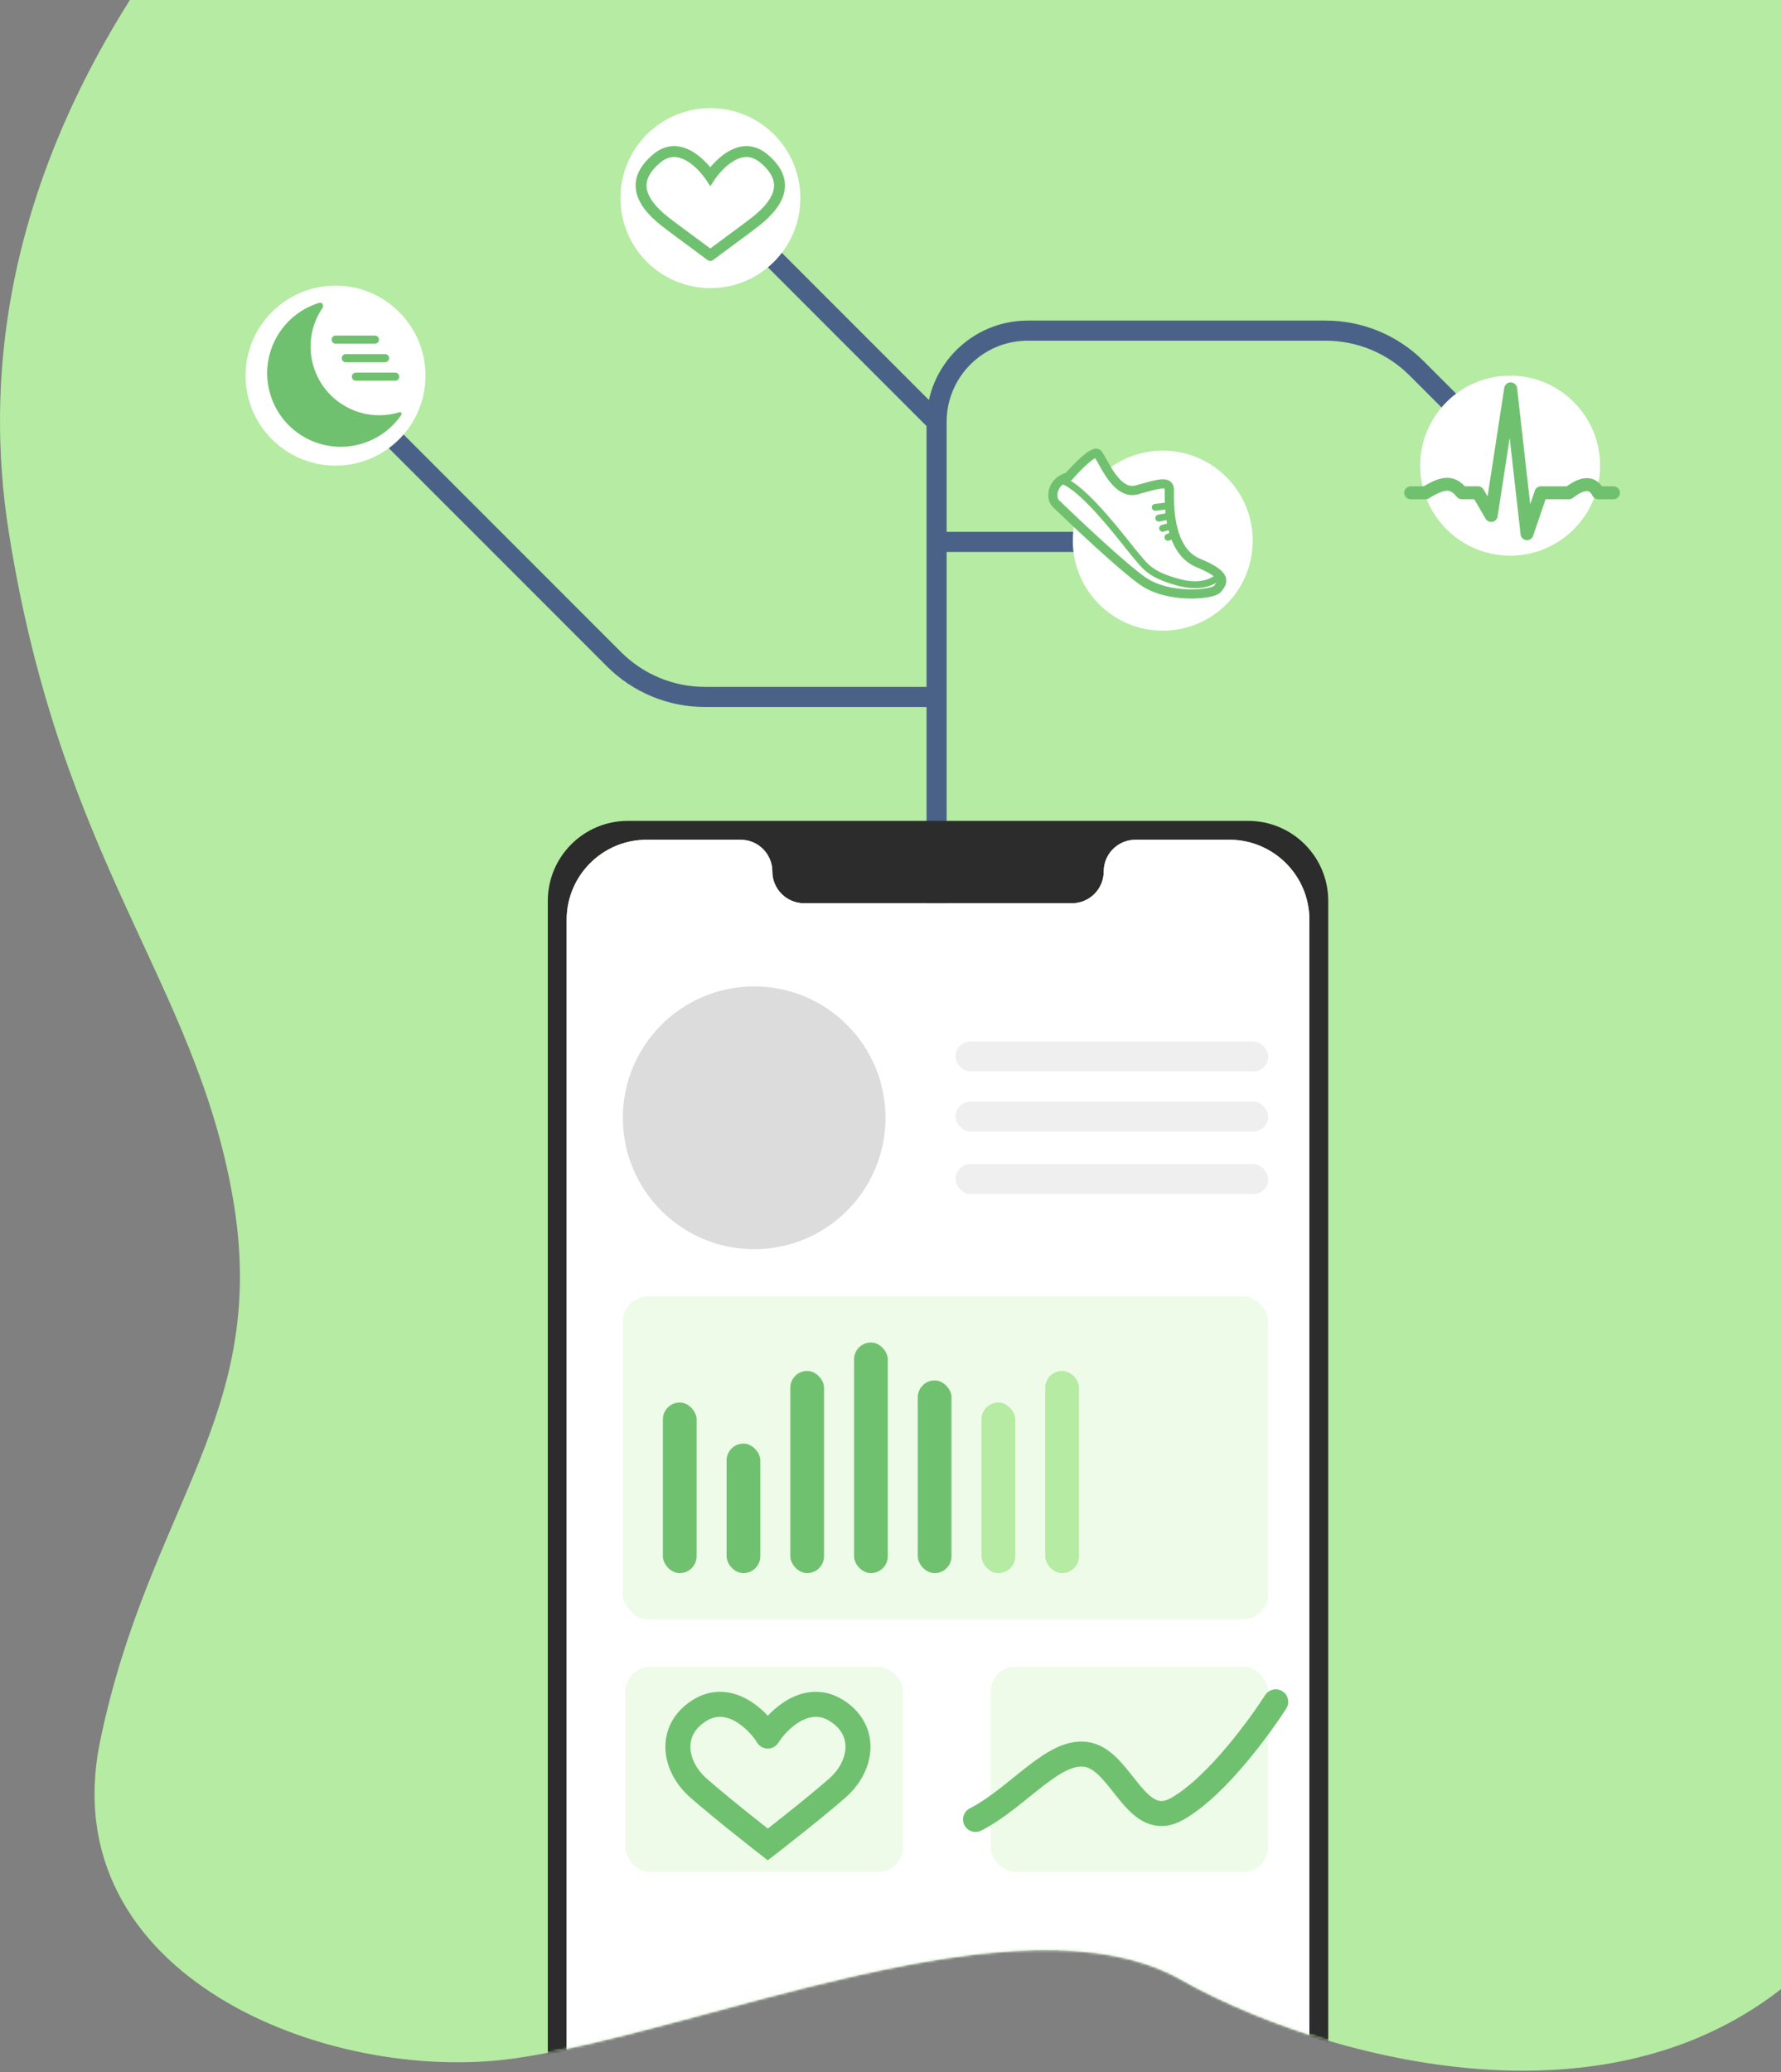 <svg width="712" height="828" viewBox="0 0 712 828" fill="none" xmlns="http://www.w3.org/2000/svg">
<rect x="0" y="0" width="712" height="828" fill="#808080" stroke="none"/>
<path d="M3.564 213C-17.435 81 60.398 -12.333 79.564 -40H808.564C815.231 143 817.664 546.3 774.064 695.5C719.564 882 535.565 827 472.065 791C408.565 755 280.064 812 205.564 822.5C131.064 833 20.565 789.5 40.064 695.5C59.564 601.5 108.132 565 93.064 478.5C77.997 392 24.564 345 3.564 213Z" fill="#B5EBA2"/>
<path d="M465.343 216.536H374.423M604.719 185.563L566.329 147.173C556.685 137.529 543.604 132.11 529.965 132.11H410.891C390.75 132.11 374.423 148.437 374.423 168.578V168.578M284.503 78.658L374.423 168.578M374.423 168.578V278.481M374.423 364.904V278.481M133.137 151.094L245.462 263.418C255.106 273.062 268.187 278.481 281.826 278.481H374.423" stroke="#4A6288" stroke-width="8.035"/>
<circle cx="603.72" cy="186.062" r="35.968" fill="white"/>
<path d="M563.953 196.9H569.922C577.18 192.372 580.821 192.377 584.403 196.9H590.846L596.15 205.958L603.922 155.381L610.46 213.236L616.038 196.9H627.236C633.119 192.323 636.885 192.778 638.955 196.9H645" stroke="#70C16F" stroke-width="5.181" stroke-linecap="round" stroke-linejoin="round"/>
<path d="M500.812 216.036C500.812 235.901 484.708 252.004 464.843 252.004C444.979 252.004 428.875 235.901 428.875 216.036C428.875 196.171 444.979 180.068 464.843 180.068C484.708 180.068 500.812 196.171 500.812 216.036Z" fill="white"/>
<path d="M438.81 181.322C437.212 179.741 430.389 186.787 427.177 190.508C420.033 192.461 420.127 199.228 422.007 201.088C430.193 209.033 448.609 226.365 456.787 232.132C467.01 239.34 484.87 237.713 486.751 235.271C488.631 232.829 491.451 230.039 478.995 224.923C466.54 219.807 467.48 199.693 467.48 195.74C467.48 191.787 462.898 193.414 454.437 195.74C445.977 198.065 440.807 183.299 438.81 181.322Z" fill="white" stroke="#70C16F" stroke-width="3.672" stroke-linejoin="round"/>
<path d="M487.455 230.039C485.967 231.977 480.64 235.225 471.24 232.713C459.49 229.574 457.727 226.086 454.085 221.9C450.442 217.715 434.227 195.507 424.827 192.019" stroke="#70C16F" stroke-width="2.754" stroke-linecap="round"/>
<path d="M467.715 202.018L461.84 202.716M467.48 206.204L463.25 207.018M468.655 210.041L464.778 211.087M469.713 213.645L466.893 214.691" stroke="#70C16F" stroke-width="2.754" stroke-linecap="round"/>
<circle cx="284.004" cy="79.157" r="35.968" fill="white"/>
<path d="M305.405 63.344C315.361 71.733 312.706 80.122 302.086 88.511C298.793 91.112 284.162 101.76 283.956 102.055C283.959 102.06 283.959 102.062 283.956 102.062C283.953 102.062 283.953 102.06 283.956 102.055C283.752 101.76 269.12 91.112 265.826 88.511C255.207 80.122 252.552 71.733 262.508 63.344C273.327 54.228 283.956 70.442 283.956 70.442C283.956 70.442 294.586 54.228 305.405 63.344Z" fill="white"/>
<path d="M305.405 63.344L306.812 61.674V61.674L305.405 63.344ZM302.086 88.511L300.733 86.797L302.086 88.511ZM262.508 63.344L261.1 61.674V61.674L262.508 63.344ZM265.826 88.511L264.472 90.225H264.472L265.826 88.511ZM283.956 70.442L282.13 71.64L283.956 74.426L285.783 71.64L283.956 70.442ZM303.998 65.014C308.634 68.921 309.871 72.398 309.311 75.545C308.709 78.928 305.925 82.695 300.733 86.797L303.44 90.225C308.867 85.938 312.721 81.315 313.612 76.31C314.545 71.068 312.132 66.156 306.812 61.674L303.998 65.014ZM261.1 61.674C255.781 66.156 253.368 71.068 254.301 76.31C255.192 81.315 259.046 85.938 264.472 90.225L267.18 86.797C261.987 82.695 259.204 78.928 258.602 75.545C258.042 72.398 259.279 68.921 263.915 65.014L261.1 61.674ZM283.956 70.442C285.783 71.64 285.783 71.64 285.782 71.641C285.782 71.641 285.782 71.641 285.782 71.642C285.782 71.642 285.781 71.642 285.781 71.642C285.782 71.642 285.782 71.641 285.784 71.639C285.787 71.634 285.792 71.626 285.8 71.615C285.815 71.592 285.841 71.554 285.875 71.504C285.945 71.403 286.053 71.25 286.196 71.054C286.483 70.663 286.909 70.106 287.454 69.462C288.553 68.163 290.093 66.561 291.908 65.242C293.735 63.913 295.708 62.97 297.695 62.782C299.598 62.602 301.717 63.093 303.998 65.014L306.812 61.674C303.684 59.038 300.416 58.137 297.284 58.433C294.235 58.721 291.522 60.122 289.34 61.708C287.145 63.303 285.351 65.184 284.119 66.641C283.498 67.374 283.009 68.013 282.672 68.473C282.504 68.703 282.372 68.889 282.281 69.021C282.236 69.087 282.2 69.14 282.175 69.177C282.162 69.196 282.152 69.211 282.144 69.223C282.141 69.228 282.138 69.233 282.135 69.237C282.134 69.239 282.133 69.24 282.132 69.242C282.132 69.242 282.131 69.243 282.131 69.243C282.13 69.244 282.13 69.245 283.956 70.442ZM283.956 70.442C285.783 69.245 285.783 69.244 285.782 69.243C285.782 69.243 285.781 69.242 285.781 69.242C285.78 69.24 285.779 69.239 285.778 69.237C285.775 69.233 285.772 69.228 285.768 69.223C285.761 69.211 285.751 69.196 285.738 69.177C285.713 69.14 285.677 69.087 285.631 69.021C285.54 68.889 285.409 68.703 285.24 68.473C284.903 68.013 284.414 67.374 283.794 66.641C282.562 65.184 280.768 63.303 278.573 61.708C276.391 60.122 273.678 58.721 270.629 58.433C267.496 58.137 264.229 59.038 261.1 61.674L263.915 65.014C266.196 63.093 268.314 62.602 270.218 62.782C272.205 62.97 274.178 63.913 276.005 65.242C277.82 66.561 279.36 68.163 280.459 69.462C281.004 70.106 281.43 70.663 281.717 71.054C281.86 71.25 281.967 71.403 282.037 71.504C282.072 71.554 282.098 71.592 282.113 71.615C282.121 71.626 282.126 71.634 282.129 71.639C282.13 71.641 282.131 71.642 282.131 71.642C282.131 71.642 282.131 71.642 282.131 71.642C282.131 71.641 282.131 71.641 282.13 71.641C282.13 71.64 282.13 71.64 283.956 70.442ZM300.733 86.797C299.122 88.069 294.682 91.352 290.566 94.391C288.52 95.901 286.565 97.344 285.109 98.428C284.382 98.969 283.772 99.425 283.336 99.758C283.119 99.922 282.936 100.064 282.798 100.174C282.731 100.227 282.661 100.284 282.598 100.338C282.568 100.363 282.524 100.402 282.476 100.447C282.472 100.451 282.31 100.597 282.163 100.809L285.75 103.302C285.661 103.43 285.579 103.517 285.555 103.543C285.519 103.581 285.491 103.608 285.477 103.621C285.462 103.636 285.45 103.646 285.445 103.651C285.442 103.653 285.44 103.655 285.438 103.656C285.437 103.658 285.436 103.658 285.436 103.658C285.436 103.658 285.437 103.658 285.438 103.657C285.439 103.656 285.44 103.655 285.442 103.653C285.446 103.65 285.452 103.645 285.459 103.639C285.474 103.627 285.493 103.612 285.517 103.592C285.618 103.512 285.773 103.392 285.982 103.233C286.399 102.916 286.992 102.472 287.717 101.932C289.165 100.855 291.111 99.418 293.161 97.905C297.235 94.896 301.758 91.554 303.44 90.225L300.733 86.797ZM282.163 100.809C282.12 100.87 282.045 100.984 281.974 101.138C281.917 101.261 281.771 101.597 281.77 102.054C281.769 102.62 282.002 103.345 282.676 103.832C283.216 104.222 283.759 104.246 283.956 104.246V99.878C284.152 99.878 284.694 99.901 285.234 100.291C285.907 100.777 286.14 101.501 286.138 102.066C286.137 102.523 285.992 102.857 285.936 102.978C285.865 103.131 285.791 103.243 285.75 103.302L282.163 100.809ZM264.472 90.225C266.155 91.554 270.678 94.896 274.752 97.905C276.802 99.418 278.749 100.855 280.197 101.932C280.921 102.472 281.514 102.916 281.93 103.233C282.14 103.392 282.294 103.512 282.395 103.592C282.42 103.612 282.439 103.627 282.453 103.639C282.461 103.645 282.466 103.649 282.47 103.653C282.474 103.656 282.476 103.658 282.476 103.658C282.476 103.658 282.475 103.657 282.474 103.656C282.472 103.655 282.47 103.653 282.467 103.65C282.462 103.645 282.45 103.635 282.435 103.62C282.421 103.607 282.392 103.579 282.357 103.542C282.332 103.516 282.249 103.427 282.16 103.298L285.753 100.813C285.605 100.599 285.442 100.452 285.438 100.448C285.39 100.403 285.346 100.364 285.315 100.338C285.253 100.284 285.182 100.227 285.115 100.174C284.978 100.065 284.794 99.923 284.577 99.758C284.141 99.425 283.532 98.969 282.804 98.428C281.348 97.344 279.393 95.901 277.347 94.391C273.231 91.352 268.791 88.069 267.18 86.797L264.472 90.225ZM282.16 103.298C282.12 103.24 282.046 103.128 281.976 102.976C281.92 102.855 281.776 102.523 281.774 102.07C281.772 101.511 281.999 100.786 282.672 100.296C283.213 99.902 283.759 99.878 283.956 99.878V104.246C284.155 104.246 284.702 104.222 285.244 103.827C285.917 103.336 286.145 102.611 286.143 102.051C286.141 101.596 285.997 101.263 285.94 101.141C285.869 100.987 285.794 100.873 285.752 100.813L282.16 103.298Z" fill="#70C16F"/>
<circle cx="134.136" cy="150.094" r="35.968" fill="white"/>
<path d="M160.449 165.762C160.826 165.213 160.261 164.523 159.624 164.718C145.131 169.145 129.793 160.985 125.366 146.491C122.838 138.218 124.413 129.669 128.925 123.032C129.602 122.037 128.773 120.653 127.622 121.004C112.093 125.748 103.35 142.182 108.094 157.71C112.837 173.239 129.271 181.982 144.8 177.239C151.425 175.215 156.815 171.063 160.449 165.762Z" fill="#70C16F"/>
<path d="M134.177 135.708H149.883M138.23 143.106H153.937M142.283 150.503H157.99" stroke="#70C16F" stroke-width="3.243" stroke-linecap="round" stroke-linejoin="round"/>
<mask id="mask0_190_546" style="mask-type:alpha" maskUnits="userSpaceOnUse" x="0" y="-40" width="813" height="868">
<path d="M3.564 213C-17.435 81 60.398 -12.333 79.564 -40H808.564C815.231 143 817.664 546.3 774.064 695.5C719.564 882 535.565 827 472.065 791C408.565 755 280.064 812 205.564 822.5C131.064 833 20.565 789.5 40.064 695.5C59.564 601.5 108.132 565 93.064 478.5C77.997 392 24.564 345 3.564 213Z" fill="white"/>
</mask>
<g mask="url(#mask0_190_546)">
<path fill-rule="evenodd" clip-rule="evenodd" d="M251 328C233.327 328 219 342.327 219 360V950.145C219 967.818 233.327 982.145 251 982.145H499C516.673 982.145 531 967.818 531 950.145V360C531 342.327 516.673 328 499 328H251ZM258.536 335.536C240.863 335.536 226.536 349.863 226.536 367.536V942.609C226.536 960.282 240.863 974.609 258.536 974.609H491.464C509.137 974.609 523.464 960.282 523.464 942.609V367.536C523.464 349.863 509.137 335.536 491.464 335.536H453.921C446.916 335.536 441.238 341.215 441.238 348.219C441.238 355.224 435.559 360.902 428.555 360.902H375H321.445C314.441 360.902 308.762 355.224 308.762 348.219C308.762 341.215 303.084 335.536 296.079 335.536H258.536Z" fill="#2C2C2C"/>
<path d="M226.536 367.536C226.536 349.863 240.863 335.536 258.536 335.536H296.079C303.084 335.536 308.762 341.215 308.762 348.219C308.762 355.224 314.441 360.902 321.445 360.902H375H428.555C435.559 360.902 441.238 355.224 441.238 348.219C441.238 341.215 446.916 335.536 453.921 335.536H491.464C509.137 335.536 523.464 349.863 523.464 367.536V942.609C523.464 960.282 509.137 974.609 491.464 974.609H258.536C240.863 974.609 226.536 960.282 226.536 942.609V367.536Z" fill="white"/>
<mask id="mask1_190_546" style="mask-type:alpha" maskUnits="userSpaceOnUse" x="226" y="335" width="298" height="640">
<path d="M226.536 367.536C226.536 349.863 240.863 335.536 258.536 335.536H296.079C303.084 335.536 308.762 341.215 308.762 348.219C308.762 355.224 314.441 360.902 321.445 360.902H375H428.555C435.559 360.902 441.238 355.224 441.238 348.219C441.238 341.215 446.916 335.536 453.921 335.536H491.464C509.137 335.536 523.464 349.863 523.464 367.536V942.609C523.464 960.282 509.137 974.609 491.464 974.609H258.536C240.863 974.609 226.536 960.282 226.536 942.609V367.536Z" fill="white"/>
</mask>
<g mask="url(#mask1_190_546)">
<circle cx="301.5" cy="446.645" r="52.5" fill="#DCDCDC"/>
<rect x="382" y="416.145" width="125" height="12" rx="6" fill="#EFEFEF"/>
<rect x="382" y="440.145" width="125" height="12" rx="6" fill="#EFEFEF"/>
<rect x="382" y="465.145" width="125" height="12" rx="6" fill="#EFEFEF"/>
<rect x="396" y="666" width="111" height="82" rx="10" fill="#EDFBE8"/>
<rect x="250" y="666" width="111" height="82" rx="10" fill="#EDFBE8"/>
<path d="M306.939 693.681C311.08 687.063 322.723 675.789 334.791 683.731C346.859 691.673 344.552 705.855 334.791 714.428C325.031 723.002 306.939 737 306.939 737C306.939 737 288.969 723.002 279.209 714.428C269.448 705.855 267.141 691.673 279.209 683.731C291.277 675.789 302.798 687.044 306.939 693.662" stroke="#70C16F" stroke-width="10" stroke-linecap="round"/>
<path d="M390 727C407.363 718.139 421.64 698.107 435.145 701.189C448.65 704.27 454.437 732.008 470.643 722.762C486.849 713.516 504.469 688.604 510 680" stroke="#70C16F" stroke-width="10" stroke-linecap="round"/>
<rect x="249" y="518" width="258" height="129" rx="10" fill="#EDFBE8"/>
<rect x="265" y="560.411" width="13.478" height="68.16" rx="6.739" fill="#70C16F"/>
<rect x="290.478" y="576.82" width="13.478" height="51.752" rx="6.739" fill="#70C16F"/>
<rect x="315.955" y="547.789" width="13.478" height="80.783" rx="6.739" fill="#70C16F"/>
<rect x="341.433" y="536.428" width="13.478" height="92.143" rx="6.739" fill="#70C16F"/>
<rect x="366.911" y="551.575" width="13.478" height="76.996" rx="6.739" fill="#70C16F"/>
<rect x="392.388" y="560.411" width="13.478" height="68.16" rx="6.739" fill="#B5EBA2"/>
<rect x="417.866" y="547.789" width="13.478" height="80.783" rx="6.739" fill="#B5EBA2"/>
</g>
</g>
</svg>
